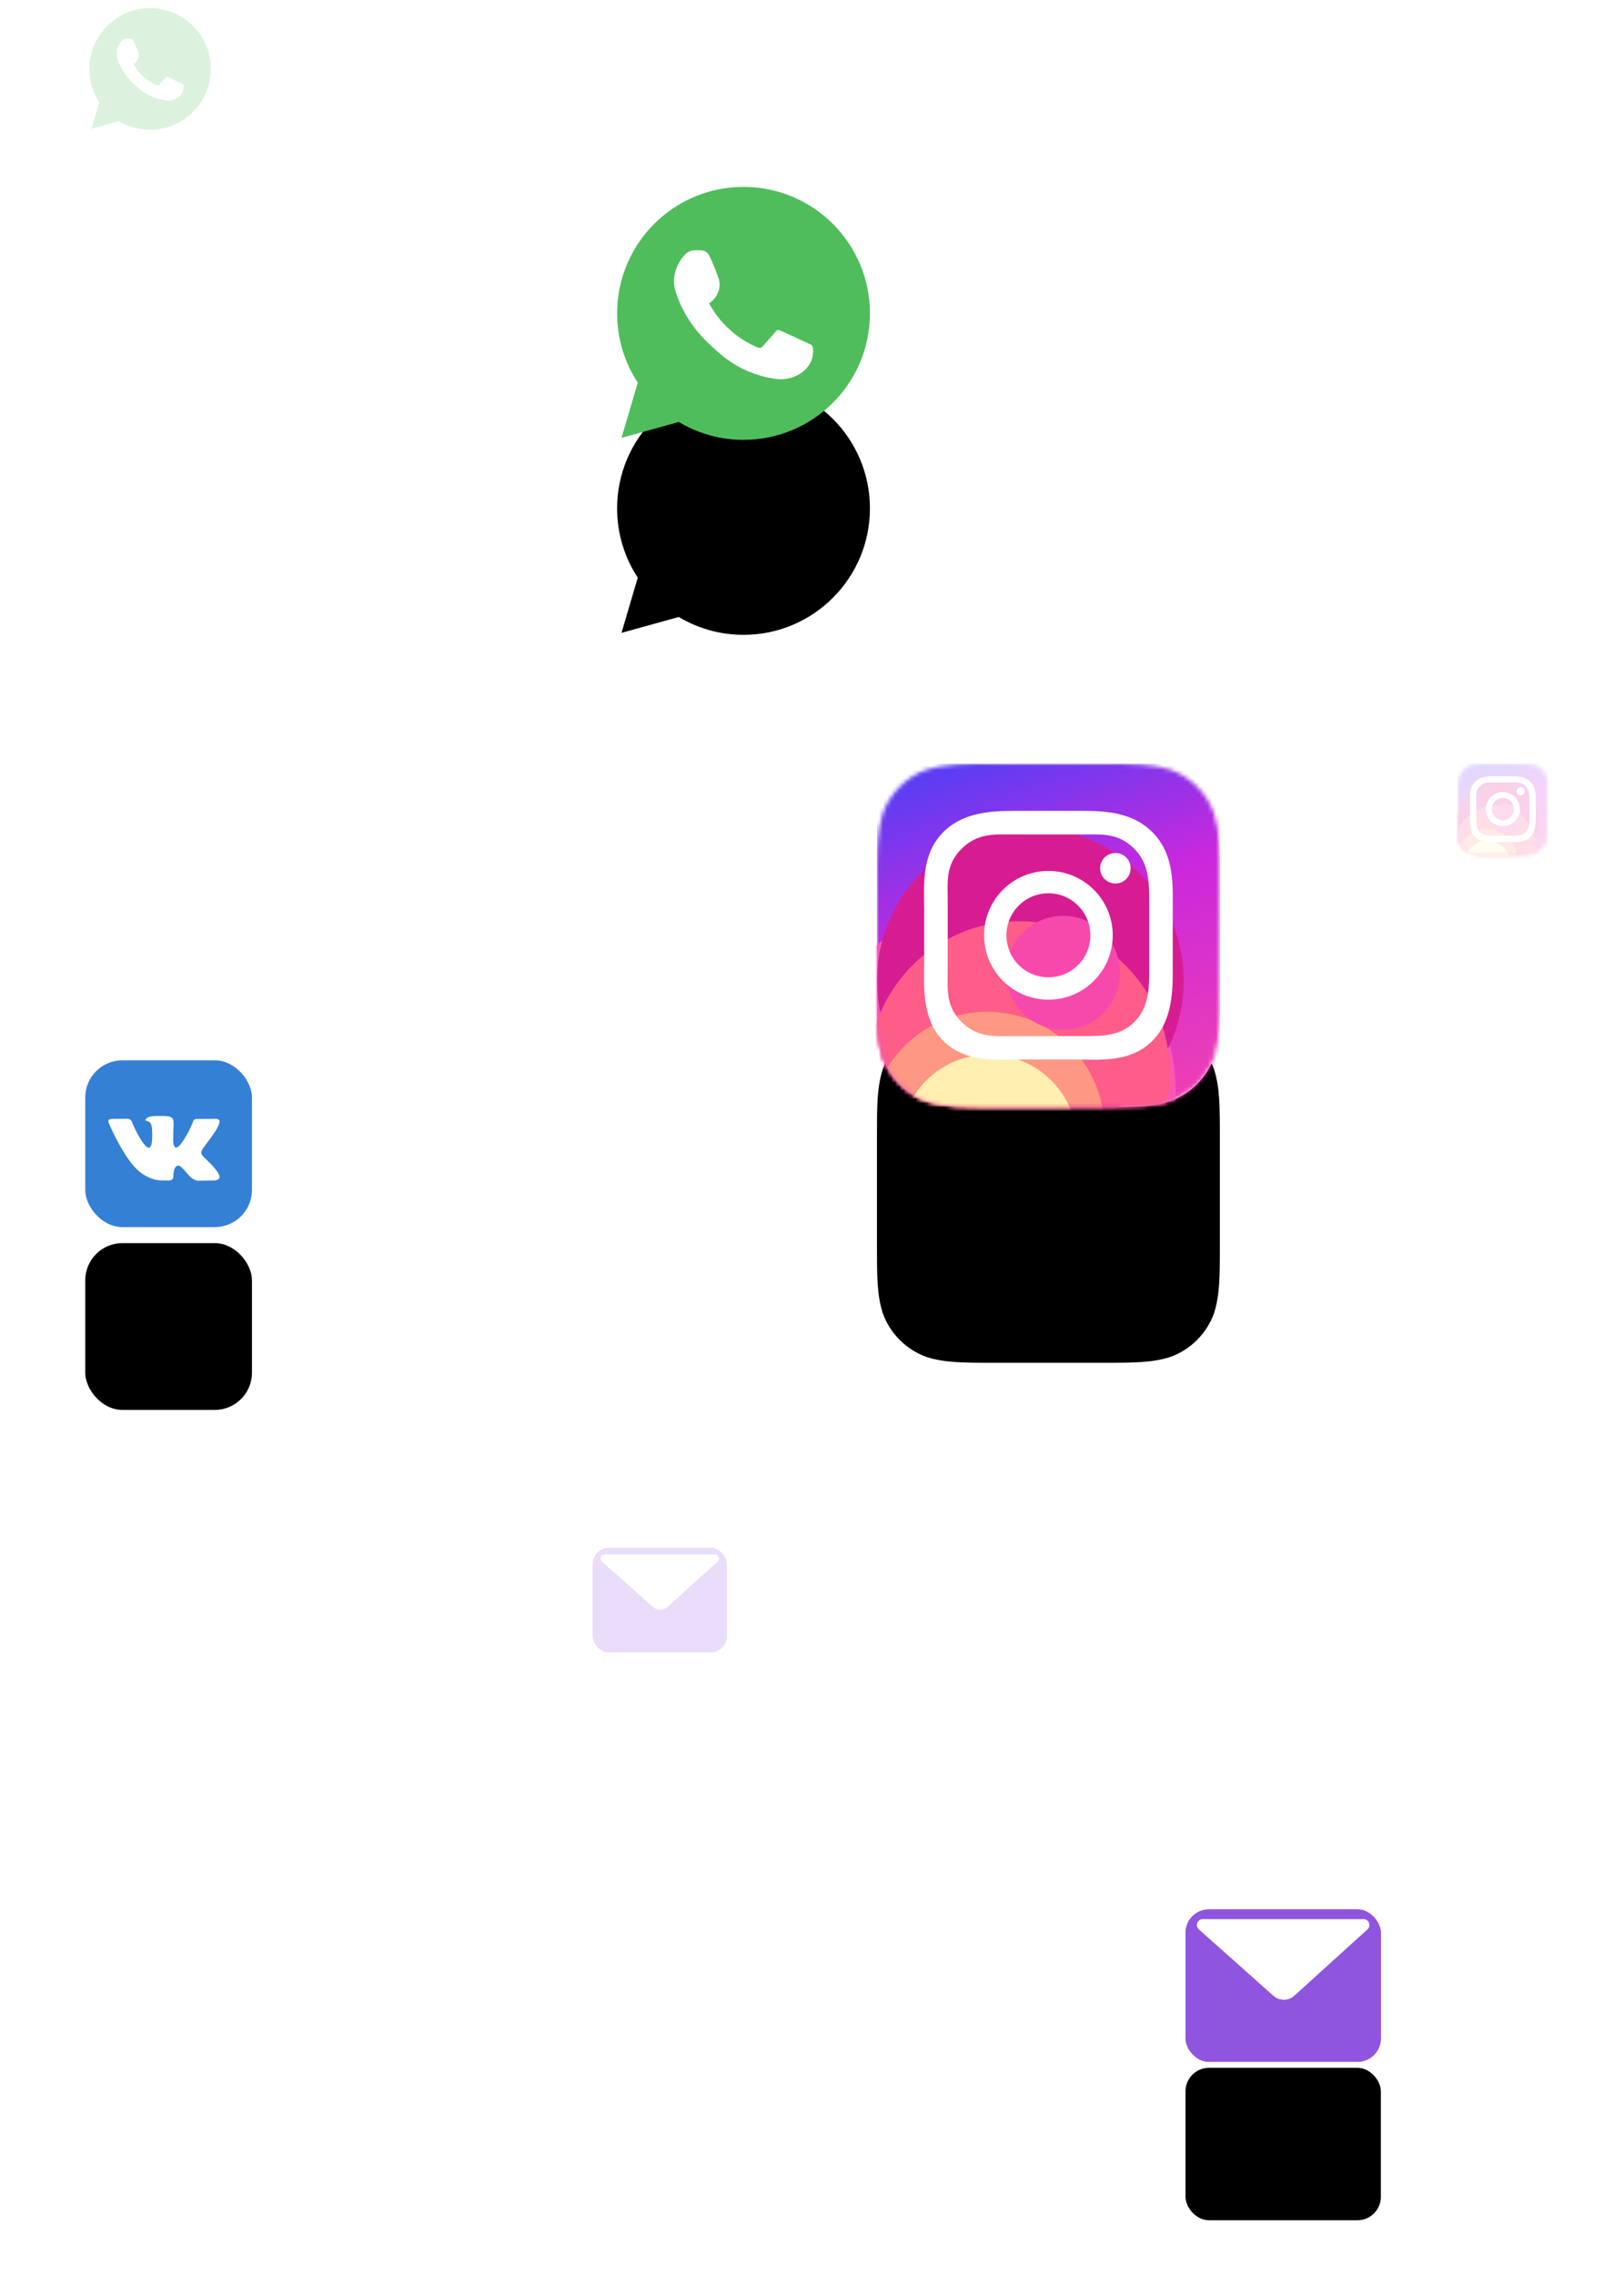 <svg xmlns="http://www.w3.org/2000/svg" xmlns:xlink="http://www.w3.org/1999/xlink" width="400" height="560" viewBox="0 0 400 560">
    <defs>
        <filter id="7a9y5e2cfd" width="153.3%" height="153.3%" x="-26.6%" y="-26.6%" filterUnits="objectBoundingBox">
            <feGaussianBlur in="SourceGraphic" stdDeviation="2.141"/>
        </filter>
        <filter id="1jlogw4w8e" width="164.3%" height="164.3%" x="-32.1%" y="-32.1%" filterUnits="objectBoundingBox">
            <feGaussianBlur in="SourceGraphic" stdDeviation="2.141"/>
        </filter>
        <filter id="v4s0ngrk3f" width="165.4%" height="165.4%" x="-32.7%" y="-32.7%" filterUnits="objectBoundingBox">
            <feGaussianBlur in="SourceGraphic" stdDeviation="2.141"/>
        </filter>
        <filter id="veu0s1hrfg" width="184.1%" height="184.1%" x="-42.1%" y="-42.1%" filterUnits="objectBoundingBox">
            <feGaussianBlur in="SourceGraphic" stdDeviation="2.141"/>
        </filter>
        <filter id="ewjck0wfjh" width="187.5%" height="187.5%" x="-43.7%" y="-43.7%" filterUnits="objectBoundingBox">
            <feGaussianBlur in="SourceGraphic" stdDeviation="1.679"/>
        </filter>
        <filter id="f3n6162ski" width="235.9%" height="235.9%" x="-67.9%" y="-67.9%" filterUnits="objectBoundingBox">
            <feGaussianBlur in="SourceGraphic" stdDeviation="1.679"/>
        </filter>
        <filter id="r8ssm5mwhj" width="273.4%" height="312%" x="-86.7%" y="-67.4%" filterUnits="objectBoundingBox">
            <feOffset dy="12" in="SourceAlpha" result="shadowOffsetOuter1"/>
            <feGaussianBlur in="shadowOffsetOuter1" result="shadowBlurOuter1" stdDeviation="12"/>
            <feColorMatrix in="shadowBlurOuter1" result="shadowMatrixOuter1" values="0 0 0 0 0 0 0 0 0 0 0 0 0 0 0 0 0 0 0.23 0"/>
            <feOffset dy="36" in="SourceAlpha" result="shadowOffsetOuter2"/>
            <feGaussianBlur in="shadowOffsetOuter2" result="shadowBlurOuter2" stdDeviation="12"/>
            <feColorMatrix in="shadowBlurOuter2" result="shadowMatrixOuter2" values="0 0 0 0 0 0 0 0 0 0 0 0 0 0 0 0 0 0 0.05 0"/>
            <feMerge>
                <feMergeNode in="shadowMatrixOuter1"/>
                <feMergeNode in="shadowMatrixOuter2"/>
            </feMerge>
        </filter>
        <filter id="jgu6wa0ewm" width="270.5%" height="309.6%" x="-85.3%" y="-67.5%" filterUnits="objectBoundingBox">
            <feOffset dy="15" in="SourceAlpha" result="shadowOffsetOuter1"/>
            <feGaussianBlur in="shadowOffsetOuter1" result="shadowBlurOuter1" stdDeviation="16"/>
            <feColorMatrix in="shadowBlurOuter1" result="shadowMatrixOuter1" values="0 0 0 0 0 0 0 0 0 0 0 0 0 0 0 0 0 0 0.21 0"/>
            <feOffset dy="48" in="SourceAlpha" result="shadowOffsetOuter2"/>
            <feGaussianBlur in="shadowOffsetOuter2" result="shadowBlurOuter2" stdDeviation="16"/>
            <feColorMatrix in="shadowBlurOuter2" result="shadowMatrixOuter2" values="0 0 0 0 0 0 0 0 0 0 0 0 0 0 0 0 0 0 0.05 0"/>
            <feMerge>
                <feMergeNode in="shadowMatrixOuter1"/>
                <feMergeNode in="shadowMatrixOuter2"/>
            </feMerge>
        </filter>
        <filter id="njiph7njpo" width="153.3%" height="153.3%" x="-26.6%" y="-26.6%" filterUnits="objectBoundingBox">
            <feGaussianBlur in="SourceGraphic" stdDeviation="8.096"/>
        </filter>
        <filter id="zhuvr233cp" width="164.3%" height="164.3%" x="-32.1%" y="-32.1%" filterUnits="objectBoundingBox">
            <feGaussianBlur in="SourceGraphic" stdDeviation="8.096"/>
        </filter>
        <filter id="iyz7wh7yxq" width="165.4%" height="165.4%" x="-32.7%" y="-32.7%" filterUnits="objectBoundingBox">
            <feGaussianBlur in="SourceGraphic" stdDeviation="8.096"/>
        </filter>
        <filter id="anxifvu60r" width="184.1%" height="184.1%" x="-42.1%" y="-42.1%" filterUnits="objectBoundingBox">
            <feGaussianBlur in="SourceGraphic" stdDeviation="8.096"/>
        </filter>
        <filter id="r79m8cyvss" width="187.5%" height="187.5%" x="-43.7%" y="-43.7%" filterUnits="objectBoundingBox">
            <feGaussianBlur in="SourceGraphic" stdDeviation="6.35"/>
        </filter>
        <filter id="orcsd54axt" width="235.9%" height="235.9%" x="-67.9%" y="-67.9%" filterUnits="objectBoundingBox">
            <feGaussianBlur in="SourceGraphic" stdDeviation="6.35"/>
        </filter>
        <filter id="o3snup3c8u" width="278.7%" height="379.8%" x="-89.4%" y="-87.9%" filterUnits="objectBoundingBox">
            <feOffset dy="10" in="SourceAlpha" result="shadowOffsetOuter1"/>
            <feGaussianBlur in="shadowOffsetOuter1" result="shadowBlurOuter1" stdDeviation="9.5"/>
            <feColorMatrix in="shadowBlurOuter1" result="shadowMatrixOuter1" values="0 0 0 0 0 0 0 0 0 0 0 0 0 0 0 0 0 0 0.23 0"/>
            <feOffset dy="29" in="SourceAlpha" result="shadowOffsetOuter2"/>
            <feGaussianBlur in="shadowOffsetOuter2" result="shadowBlurOuter2" stdDeviation="9.5"/>
            <feColorMatrix in="shadowBlurOuter2" result="shadowMatrixOuter2" values="0 0 0 0 0 0 0 0 0 0 0 0 0 0 0 0 0 0 0.05 0"/>
            <feMerge>
                <feMergeNode in="shadowMatrixOuter1"/>
                <feMergeNode in="shadowMatrixOuter2"/>
            </feMerge>
        </filter>
        <filter id="nabpa3ohiB" width="321.6%" height="377.7%" x="-110.8%" y="-84%" filterUnits="objectBoundingBox">
            <feOffset dy="11" in="SourceAlpha" result="shadowOffsetOuter1"/>
            <feGaussianBlur in="shadowOffsetOuter1" result="shadowBlurOuter1" stdDeviation="9.5"/>
            <feColorMatrix in="shadowBlurOuter1" result="shadowMatrixOuter1" values="0 0 0 0 0 0 0 0 0 0 0 0 0 0 0 0 0 0 0.23 0"/>
            <feOffset dy="34" in="SourceAlpha" result="shadowOffsetOuter2"/>
            <feGaussianBlur in="shadowOffsetOuter2" result="shadowBlurOuter2" stdDeviation="9.5"/>
            <feColorMatrix in="shadowBlurOuter2" result="shadowMatrixOuter2" values="0 0 0 0 0 0 0 0 0 0 0 0 0 0 0 0 0 0 0.05 0"/>
            <feMerge>
                <feMergeNode in="shadowMatrixOuter1"/>
                <feMergeNode in="shadowMatrixOuter2"/>
            </feMerge>
        </filter>
        <path id="4eyp0cseea" d="M14.548 0c2.242 0 3.363 0 4.57.382 1.318.48 2.356 1.517 2.836 2.835.381 1.207.381 2.328.381 4.57v6.761c0 2.242 0 3.363-.381 4.57-.48 1.318-1.518 2.356-2.836 2.835-1.207.382-2.328.382-4.57.382H7.787c-2.242 0-3.363 0-4.57-.382C1.899 21.474.86 20.436.382 19.118 0 17.911 0 16.79 0 14.548V7.787c0-2.242 0-3.363.382-4.57C.862 1.899 1.899.86 3.217.382 4.424 0 5.545 0 7.787 0h6.761z"/>
        <path id="c4jpb79xtk" d="M31.135 0C13.94 0 0 13.943 0 31.142c0 6.292 1.87 12.161 5.087 17.057l-4.01 13.584 14.106-3.908c4.664 2.793 10.122 4.395 15.952 4.395 17.195 0 31.135-13.943 31.135-31.141C62.27 13.943 48.33 0 31.135 0z"/>
        <path id="khoo3m120l" d="M55.01 0c8.479 0 12.717 0 17.281 1.443 4.983 1.813 8.907 5.738 10.721 10.72 1.443 4.564 1.443 8.804 1.443 17.281V55.01c0 8.479 0 12.717-1.443 17.281-1.814 4.983-5.738 8.907-10.72 10.72-4.565 1.444-8.803 1.444-17.282 1.444H29.444c-8.478 0-12.717 0-17.28-1.444-4.983-1.813-8.908-5.737-10.721-10.72C0 67.727 0 63.49 0 55.011V29.443c0-8.477 0-12.717 1.443-17.28C3.256 7.18 7.18 3.256 12.163 1.443 16.728 0 20.967 0 29.445 0H55.01z"/>
        <path id="pirgygsezw" d="M5.774 0H42.34c3.189 0 5.774 2.585 5.774 5.774V17.32c0 3.189-2.585 5.774-5.774 5.774H5.774C2.585 23.095 0 20.51 0 17.32V5.774C0 2.585 2.585 0 5.774 0z"/>
        <path id="e0el5xuzwz" d="M3.96 0h25.08C31.227 0 33 1.773 33 3.96v7.92c0 2.187-1.773 3.96-3.96 3.96H3.96C1.773 15.84 0 14.067 0 11.88V3.96C0 1.773 1.773 0 3.96 0z"/>
        <rect id="zs6o5m605v" width="48.114" height="37.529" x="0" y="0" rx="5.774"/>
        <rect id="9jf1avktzy" width="33" height="25.74" x="0" y="0" rx="3.96"/>
        <rect id="ef6gzwog9C" width="41.057" height="41.057" x="0" y="0" rx="9.15"/>
        <linearGradient id="6par300c9b" x1="52.792%" x2="90.731%" y1="-8.824%" y2="100%">
            <stop offset="0%" stop-color="#5C3DF4"/>
            <stop offset="41.094%" stop-color="#C928DD"/>
            <stop offset="100%" stop-color="#F040B1"/>
        </linearGradient>
    </defs>
    <g fill="none" fill-rule="evenodd">
        <g>
            <g>
                <g>
                    <g>
                        <g>
                            <g opacity=".2">
                                <g transform="translate(-114 -7252) translate(114 3402) translate(0 3702) translate(0 148) translate(21 2) translate(338 186)">
                                    <mask id="r56lkcv5xc" fill="#fff">
                                        <use xlink:href="#4eyp0cseea"/>
                                    </mask>
                                    <use fill="#FFF" xlink:href="#4eyp0cseea"/>
                                    <path fill="url(#6par300c9b)" d="M0 0H22.335V22.335H0z" mask="url(#r56lkcv5xc)"/>
                                    <circle cx="7.394" cy="21.31" r="12.062" fill="#FA57B1" filter="url(#7a9y5e2cfd)" mask="url(#r56lkcv5xc)"/>
                                    <circle cx="9.99" cy="14.132" r="9.99" fill="#D71C92" filter="url(#1jlogw4w8e)" mask="url(#r56lkcv5xc)"/>
                                    <circle cx="9.248" cy="20.067" r="9.815" fill="#FE5C89" filter="url(#v4s0ngrk3f)" mask="url(#r56lkcv5xc)"/>
                                    <circle cx="7.179" cy="23.78" r="7.634" fill="#FFE67E" filter="url(#veu0s1hrfg)" mask="url(#r56lkcv5xc)" opacity=".655"/>
                                    <circle cx="7.285" cy="24.691" r="5.758" fill="#FFF0B2" filter="url(#ewjck0wfjh)" mask="url(#r56lkcv5xc)"/>
                                    <circle cx="12.127" cy="13.61" r="3.708" fill="#F749AC" filter="url(#f3n6162ski)" mask="url(#r56lkcv5xc)"/>
                                </g>
                                <g transform="translate(-114 -7252) translate(114 3402) translate(0 3702) translate(0 148) translate(21 2) translate(338 186) translate(3.046 3.046)">
                                    <path fill="#FFF" d="M6.536.021h3.179c1.625 0 3.691-.092 5.17 1.377 1.418 1.409 1.344 3.334 1.336 4.922l-.001 3.383c0 1.624.13 3.836-1.335 5.298-1.464 1.462-3.545 1.205-5.17 1.205H6.536c-1.625 0-3.793.259-5.256-1.205C-.184 13.537.03 11.327.03 9.703V6.525c0-1.625-.215-3.663 1.249-5.127C2.744-.065 4.91.021 6.536.021zm7.188 2.476c-1.068-1.07-2.137-.94-3.455-.94H5.985c-1.318 0-2.458-.127-3.524.94-1.07 1.066-.898 2.164-.898 3.482v4.284c0 1.318-.169 2.432.898 3.498 1.067 1.066 2.206.924 3.524.924H10.5c1.227-.002 2.34-.038 3.224-.924.939-.938.967-2.18.967-3.498V5.98c0-1.318-.022-2.534-.967-3.482z"/>
                                    <circle cx="8.122" cy="8.122" r="3.463" stroke="#FFF" stroke-width="1.456"/>
                                    <circle cx="12.485" cy="3.759" r="1" fill="#FFF"/>
                                </g>
                            </g>
                            <g>
                                <g fill-rule="nonzero" transform="translate(-114 -7252) translate(114 3402) translate(0 3702) translate(0 148) translate(21 2) translate(131 44)">
                                    <use fill="#000" filter="url(#r8ssm5mwhj)" xlink:href="#c4jpb79xtk"/>
                                    <use fill="#50BD5C" xlink:href="#c4jpb79xtk"/>
                                </g>
                                <path fill="#FFF" d="M48.24 39.69c-.038-.41-.282-.77-.653-.936-2.512-1.154-5.036-2.307-7.547-3.46-.282-.128-.628-.064-.833.18L35.8 39.317c-.27.307-.692.41-1.063.256-1.769-.73-4.152-1.96-6.56-4.037-2.884-2.473-4.575-5.126-5.523-6.856.474-.32 1.768-1.282 2.345-3.063 0-.013.013-.026.013-.026.358-1.102.281-2.294-.116-3.383-.679-1.807-2.037-5.305-2.562-5.844-.09-.09-.192-.18-.192-.18-.385-.345-.885-.537-1.41-.563-.18-.013-.371-.013-.576-.013-.59-.013-1.115-.013-1.5.039-1.089.153-1.883.884-2.383 1.5-.602.73-1.32 1.819-1.794 3.254-.038.128-.076.244-.115.372-.525 1.82-.423 3.768.205 5.562.59 1.679 1.448 3.678 2.742 5.792 2.191 3.601 4.574 5.831 6.189 7.305 1.82 1.679 4.074 3.742 7.649 5.46 3.306 1.589 6.304 2.178 8.315 2.422.82.076 2.332.09 4.062-.564.794-.308 1.46-.68 1.999-1.077 1.422-1.012 2.421-2.537 2.678-4.255v-.038c.09-.654.077-1.217.038-1.692z" transform="translate(-114 -7252) translate(114 3402) translate(0 3702) translate(0 148) translate(21 2) translate(131 44)"/>
                            </g>
                            <g opacity=".2">
                                <path fill="#50BD5C" fill-rule="nonzero" d="M14.969 0C6.702 0 0 6.703 0 14.972c0 3.025.9 5.847 2.446 8.2L.517 29.704 7.3 27.824c2.242 1.343 4.866 2.114 7.669 2.114 8.267 0 14.969-6.704 14.969-14.972C29.938 6.703 23.236 0 14.968 0z" transform="translate(-114 -7252) translate(114 3402) translate(0 3702) translate(0 148) translate(21 2) translate(1)"/>
                                <path fill="#FFF" d="M23.192 19.081c-.018-.197-.135-.37-.314-.45-1.207-.554-2.42-1.108-3.628-1.663-.136-.061-.302-.03-.4.086l-1.639 1.849c-.13.148-.333.197-.511.123-.85-.351-1.996-.943-3.154-1.94-1.386-1.19-2.2-2.465-2.655-3.297.228-.154.85-.616 1.127-1.473 0-.006.006-.012.006-.012.173-.53.136-1.103-.055-1.627-.327-.868-.98-2.55-1.232-2.81-.043-.042-.093-.085-.093-.085-.184-.167-.425-.26-.677-.271-.086-.007-.179-.007-.277-.007-.284-.006-.536-.006-.721.019-.524.074-.906.425-1.146.72-.29.352-.634.876-.862 1.566l-.056.178c-.252.875-.203 1.812.099 2.674.283.808.696 1.769 1.318 2.785 1.054 1.732 2.2 2.804 2.975 3.512.875.807 1.96 1.8 3.678 2.625 1.59.764 3.03 1.047 3.998 1.164.394.037 1.12.044 1.953-.27.381-.149.702-.327.96-.518.684-.487 1.165-1.22 1.288-2.046v-.018c.043-.314.037-.586.018-.814z" transform="translate(-114 -7252) translate(114 3402) translate(0 3702) translate(0 148) translate(21 2) translate(1)"/>
                            </g>
                            <g>
                                <g transform="translate(-114 -7252) translate(114 3402) translate(0 3702) translate(0 148) translate(21 2) translate(195 186)">
                                    <mask id="06f77i0frn" fill="#fff">
                                        <use xlink:href="#khoo3m120l"/>
                                    </mask>
                                    <g>
                                        <use fill="#000" filter="url(#jgu6wa0ewm)" xlink:href="#khoo3m120l"/>
                                        <use fill="#FFF" xlink:href="#khoo3m120l"/>
                                    </g>
                                    <path fill="url(#6par300c9b)" d="M0 0H84.455V84.455H0z" mask="url(#06f77i0frn)"/>
                                    <circle cx="27.959" cy="80.578" r="45.609" fill="#FA57B1" filter="url(#njiph7njpo)" mask="url(#06f77i0frn)"/>
                                    <circle cx="37.774" cy="53.436" r="37.774" fill="#D71C92" filter="url(#zhuvr233cp)" mask="url(#06f77i0frn)"/>
                                    <circle cx="34.97" cy="75.877" r="37.114" fill="#FE5C89" filter="url(#iyz7wh7yxq)" mask="url(#06f77i0frn)"/>
                                    <circle cx="27.146" cy="89.92" r="28.866" fill="#FFE67E" filter="url(#anxifvu60r)" mask="url(#06f77i0frn)" opacity=".655"/>
                                    <circle cx="27.547" cy="93.362" r="21.774" fill="#FFF0B2" filter="url(#r79m8cyvss)" mask="url(#06f77i0frn)"/>
                                    <circle cx="45.856" cy="51.465" r="14.021" fill="#F749AC" filter="url(#orcsd54axt)" mask="url(#06f77i0frn)"/>
                                </g>
                                <g transform="translate(-114 -7252) translate(114 3402) translate(0 3702) translate(0 148) translate(21 2) translate(195 186) translate(11.517 11.517)">
                                    <path fill="#FFF" d="M24.378.08h12.356c6.145 0 13.958-.35 19.55 5.208 5.594 5.557 5.048 13.24 5.048 19.384v12.016c0 6.144.488 14.505-5.047 20.034-5.535 5.53-13.406 4.558-19.551 4.558H24.715c-6.145 0-14.341.977-19.876-4.558C-.696 51.188.117 42.832.117 36.688V24.672c0-6.144-.815-13.85 4.722-19.384C10.275-.146 18.273.07 24.379.079zm27.515 9.36C47.856 5.4 43.813 5.89 38.83 5.89H22.3c-4.844-.02-9.051-.394-12.995 3.55-4.04 4.034-3.395 8.186-3.395 13.169v16.199c0 4.983-.638 9.193 3.395 13.227 4.037 4.03 8.343 3.492 13.326 3.492h16.943c4.69-.003 8.949-.113 12.32-3.492 3.55-3.55 3.657-8.244 3.657-13.227V22.236c-.006-4.84-.172-9.299-3.657-12.796z"/>
                                    <circle cx="30.711" cy="30.711" r="13.093" stroke="#FFF" stroke-width="5.505"/>
                                    <circle cx="47.21" cy="14.212" r="3.757" fill="#FFF"/>
                                </g>
                            </g>
                            <g transform="translate(-114 -7252) translate(114 3402) translate(0 3702) translate(0 148) translate(21 2) translate(271 468)">
                                <g fill-rule="nonzero">
                                    <use fill="#000" filter="url(#o3snup3c8u)" xlink:href="#zs6o5m605v"/>
                                    <use fill="#F5389A" xlink:href="#zs6o5m605v"/>
                                    <use fill="#8F55DF" xlink:href="#zs6o5m605v"/>
                                </g>
                                <mask id="fk4xeb1rzx" fill="#fff">
                                    <use xlink:href="#pirgygsezw"/>
                                </mask>
                                <path fill="#FFF" d="M26.797 21.255L44.824 4.919c.59-.536.636-1.448.1-2.04-.273-.301-.662-.473-1.07-.473H4.24c-.797 0-1.444.646-1.444 1.443 0 .412.177.805.484 1.078l18.375 16.351c1.469 1.307 3.687 1.297 5.143-.023z" mask="url(#fk4xeb1rzx)"/>
                            </g>
                            <g opacity=".2" transform="translate(-114 -7252) translate(114 3402) translate(0 3702) translate(0 148) translate(21 2) translate(125 379)">
                                <g fill-rule="nonzero">
                                    <use fill="#F5389A" xlink:href="#9jf1avktzy"/>
                                    <use fill="#8F55DF" xlink:href="#9jf1avktzy"/>
                                </g>
                                <mask id="bitwgi17fA" fill="#fff">
                                    <use xlink:href="#e0el5xuzwz"/>
                                </mask>
                                <path fill="#FFF" d="M18.38 14.578L30.744 3.374c.405-.368.435-.994.068-1.399-.187-.207-.454-.325-.733-.325H2.907c-.546 0-.99.443-.99.99 0 .283.121.552.332.74l12.603 11.214c1.007.896 2.528.89 3.528-.016z" mask="url(#bitwgi17fA)"/>
                            </g>
                            <g>
                                <g transform="translate(-114 -7252) translate(114 3402) translate(0 3702) translate(0 148) translate(21 2) translate(0 259)">
                                    <use fill="#000" filter="url(#nabpa3ohiB)" xlink:href="#ef6gzwog9C"/>
                                    <use fill="#3480D5" xlink:href="#ef6gzwog9C"/>
                                </g>
                                <path fill="#FFF" d="M20.73 29.585s.495-.055.747-.333c.232-.256.225-.735.225-.735s-.032-2.245.987-2.575c1.004-.326 2.294 2.17 3.66 3.129 1.035.726 1.82.567 1.82.567l3.656-.053s1.912-.12 1.005-1.657c-.074-.126-.528-1.137-2.718-3.216-2.292-2.175-1.985-1.823.776-5.586 1.681-2.291 2.353-3.69 2.143-4.29-.2-.57-1.436-.42-1.436-.42l-4.116.027s-.305-.043-.531.096c-.222.135-.364.451-.364.451s-.651 1.773-1.52 3.281c-1.832 3.182-2.565 3.35-2.865 3.153-.697-.46-.523-1.85-.523-2.837 0-3.084.458-4.37-.89-4.702-.448-.11-.777-.184-1.921-.196-1.469-.015-2.712.005-3.415.357-.469.235-.83.757-.61.787.272.037.888.17 1.215.625.422.586.407 1.904.407 1.904s.242 3.63-.566 4.08c-.555.31-1.316-.321-2.95-3.208-.837-1.479-1.469-3.114-1.469-3.114s-.122-.305-.34-.468c-.263-.199-.631-.261-.631-.261l-3.911.026s-.587.017-.803.278c-.192.232-.015.712-.015.712s3.061 7.325 6.528 11.016c3.18 3.385 6.79 3.162 6.79 3.162h1.636z" transform="translate(-114 -7252) translate(114 3402) translate(0 3702) translate(0 148) translate(21 2) translate(0 259)"/>
                            </g>
                        </g>
                    </g>
                </g>
            </g>
        </g>
    </g>
</svg>
